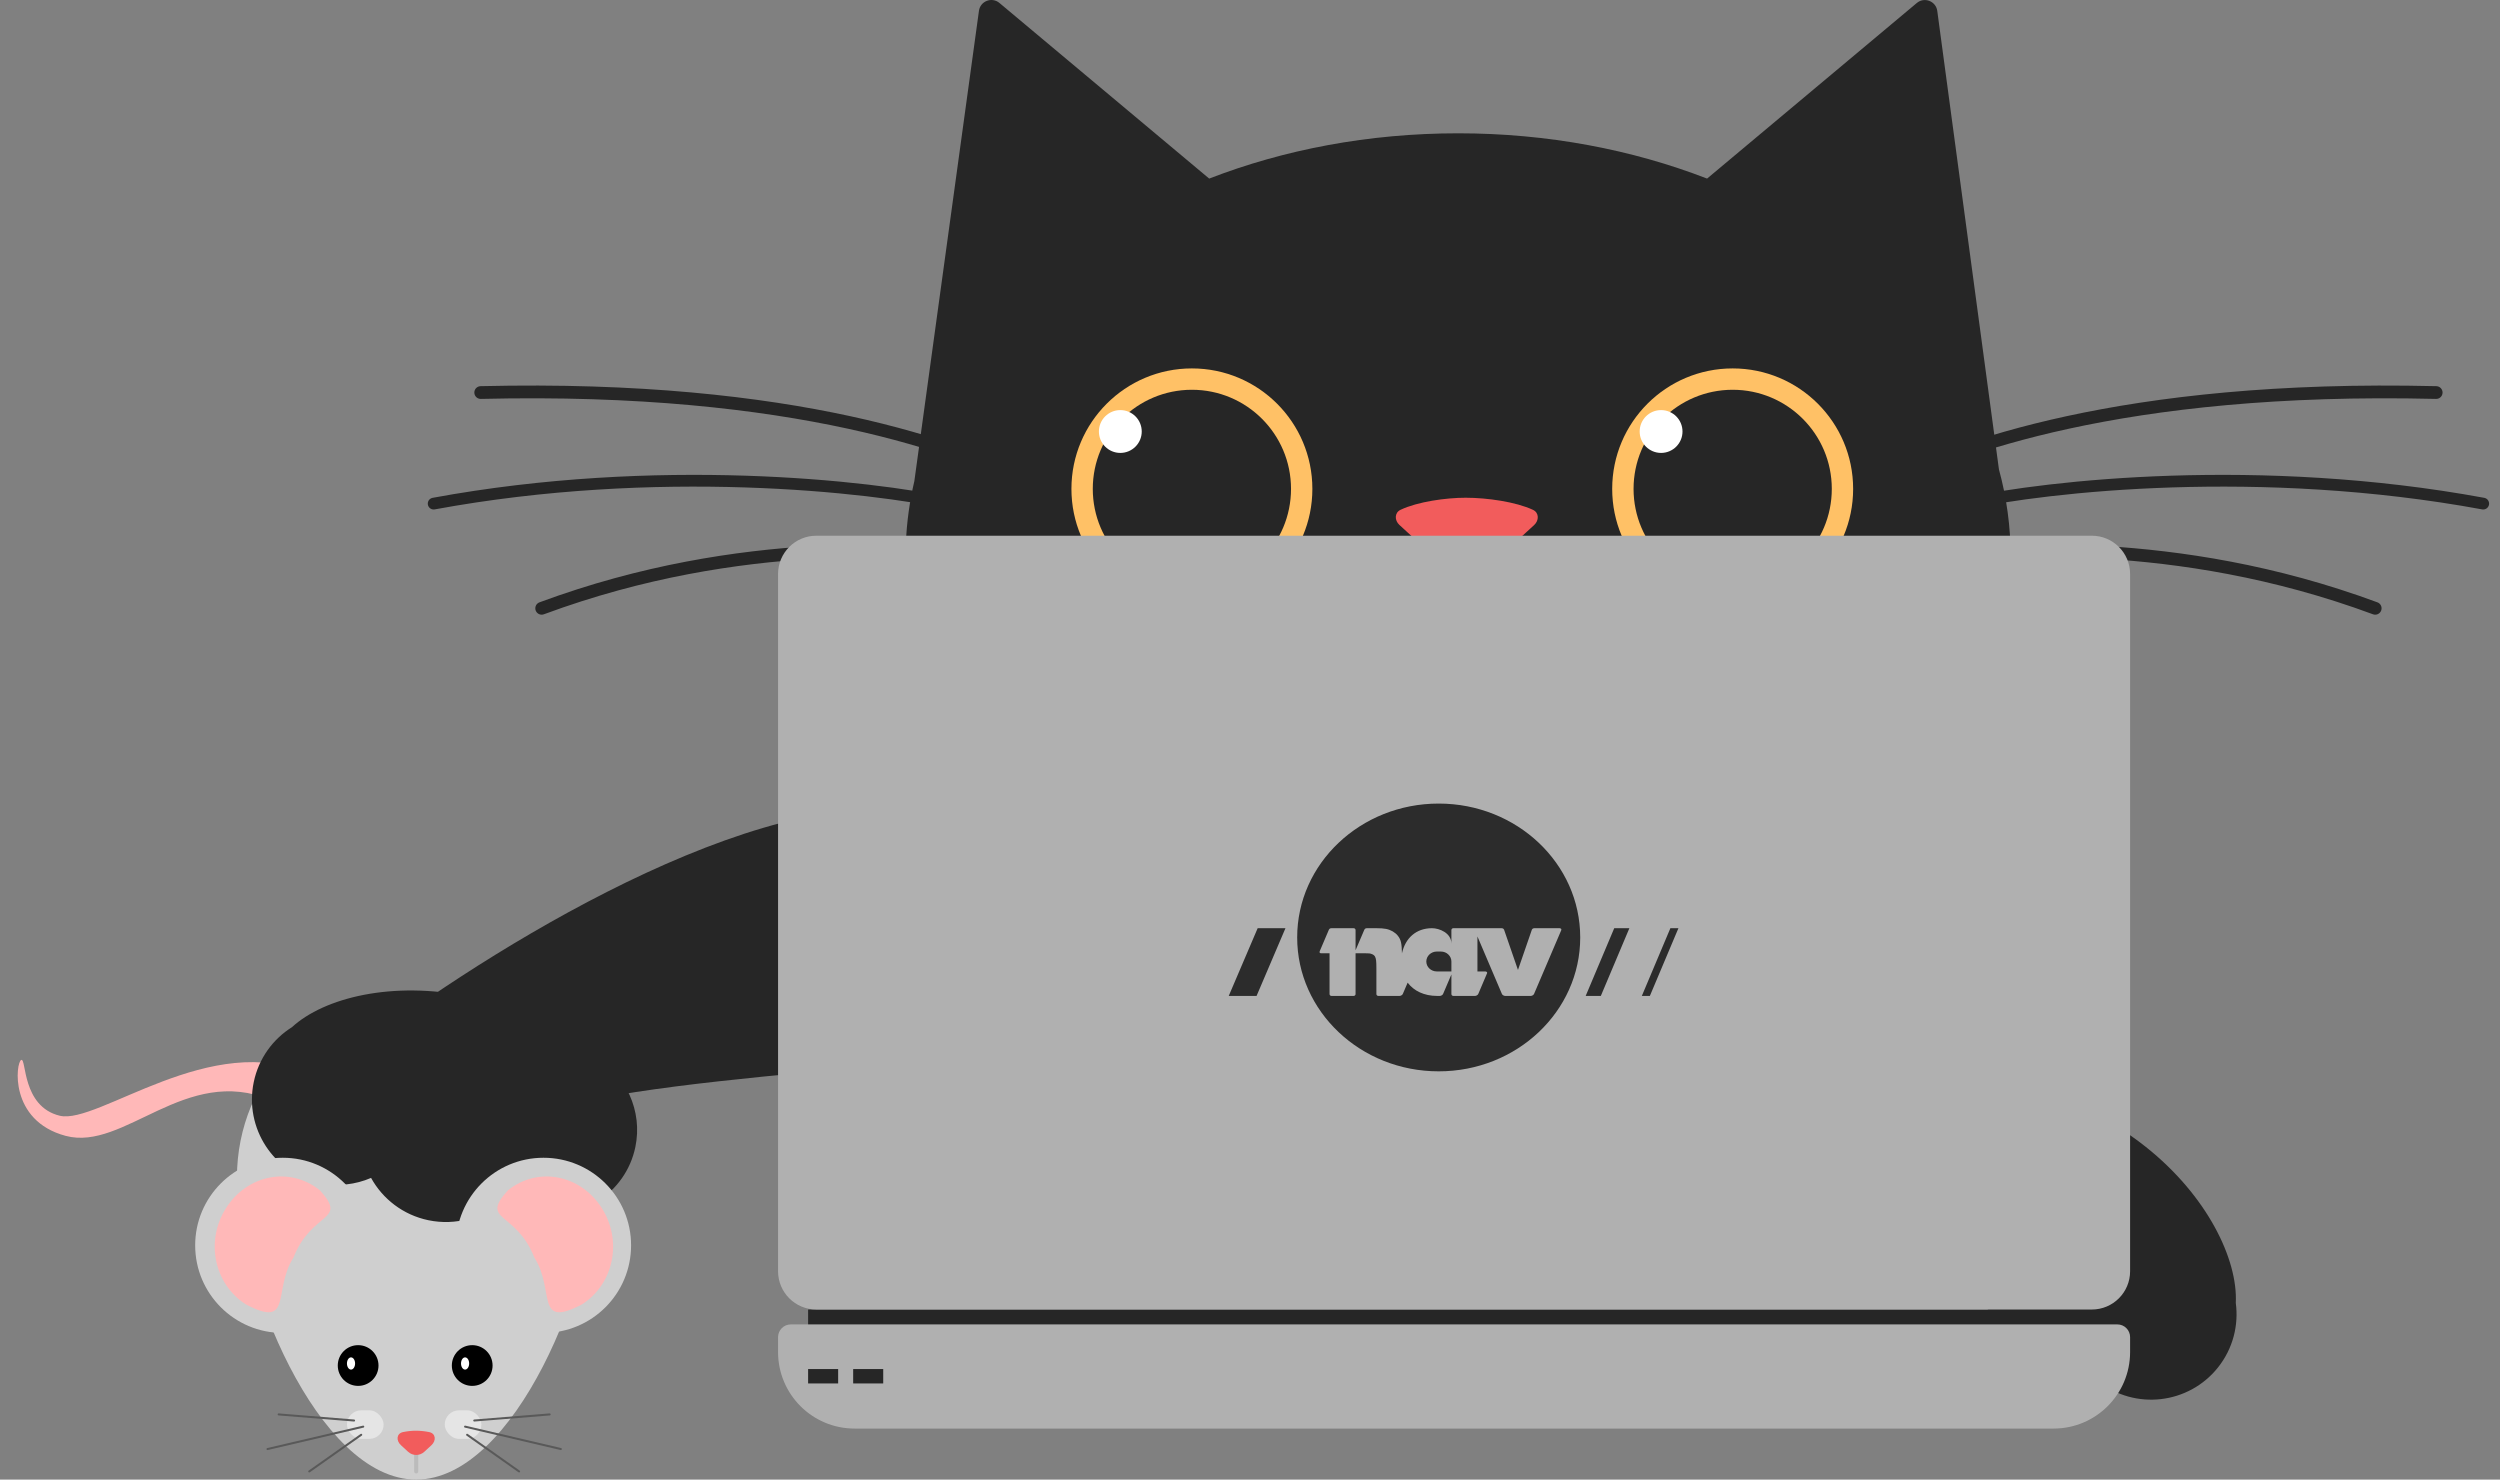 <svg width="196" height="116" viewBox="0 0 196 116" fill="none" xmlns="http://www.w3.org/2000/svg">
<rect x="0" y="0" width="196" height="116" fill="#808080" stroke="none"/>
<path d="M71.094 63.51C57.643 62.026 36.408 75.697 27.472 82.717C23.55 85.644 34.692 93.891 39.175 88.983C43.658 84.076 75.944 84.241 79.884 81.39C83.823 78.539 87.908 65.365 71.094 63.51Z" fill="#262626"/>
<path fill-rule="evenodd" clip-rule="evenodd" d="M158.311 85.334C161.411 85.846 165.043 87.38 168.236 89.92C173.039 93.74 175.455 98.727 175.286 102.151C175.52 103.893 175.071 105.724 173.891 107.208C171.59 110.1 167.38 110.58 164.487 108.28C163.367 107.389 162.609 106.212 162.233 104.936C160.385 105.288 158.399 104.863 156.811 103.6C155.085 102.227 154.218 100.175 154.288 98.129C153.481 97.884 152.705 97.485 152.003 96.927C149.065 94.59 148.548 90.35 150.849 87.457C152.66 85.181 155.676 84.417 158.311 85.334Z" fill="#262626"/>
<path fill-rule="evenodd" clip-rule="evenodd" d="M78.353 0.23L94.8 14.001C100.665 11.73 107.296 10.451 114.318 10.451C121.339 10.451 127.97 11.73 133.835 14.001L150.278 0.234C150.871 -0.263 151.779 0.09 151.882 0.856L156.717 36.801C157.319 39.005 157.635 41.289 157.635 43.63C157.635 61.955 138.241 66.81 114.318 66.81C90.394 66.81 71 61.955 71 43.63C71 43.318 71.006 43.008 71.017 42.698L71 42.709L71.023 42.542C71.092 40.902 71.316 39.292 71.685 37.72L76.749 0.85C76.854 0.085 77.761 -0.266 78.353 0.23Z" fill="#262626"/>
<circle cx="135.841" cy="38.329" r="9.445" fill="#FFC166"/>
<circle cx="135.842" cy="38.329" r="7.771" fill="#262626"/>
<ellipse cx="130.229" cy="33.83" rx="1.679" ry="1.679" fill="white"/>
<circle cx="93.445" cy="38.329" r="9.445" fill="#FFC166"/>
<circle cx="93.445" cy="38.329" r="7.771" fill="#262626"/>
<ellipse cx="87.833" cy="33.83" rx="1.679" ry="1.679" fill="white"/>
<path d="M80.859 37.87C75.444 35.256 62.545 30.178 37.687 30.775" stroke="#262626" stroke-width="0.999" stroke-linecap="round"/>
<path d="M147.824 37.87C153.24 35.256 166.138 30.178 190.997 30.775" stroke="#262626" stroke-width="0.999" stroke-linecap="round"/>
<path d="M76.395 43.227C71.925 43.386 58.424 41.787 42.467 47.691" stroke="#262626" stroke-width="0.999" stroke-linecap="round"/>
<path d="M152.288 43.227C156.758 43.386 170.259 41.787 186.216 47.691" stroke="#262626" stroke-width="0.999" stroke-linecap="round"/>
<path d="M74.553 39.482C68.101 38.1 51.511 36.257 34 39.483" stroke="#262626" stroke-width="0.922" stroke-linecap="round"/>
<path d="M154.13 39.482C160.582 38.1 177.172 36.257 194.683 39.483" stroke="#262626" stroke-width="0.922" stroke-linecap="round"/>
<path d="M115 42V51" stroke="#404040" stroke-linecap="round"/>
<path d="M121 51L109 51" stroke="#404040" stroke-linecap="round"/>
<path d="M114.905 39.022C113.374 39.022 111.137 39.331 109.798 39.971C109.325 40.197 109.323 40.796 109.71 41.151L114.377 45.429C114.73 45.752 115.27 45.752 115.623 45.429L120.283 41.158C120.672 40.8 120.667 40.197 120.188 39.973C118.841 39.343 116.583 39.022 114.905 39.022Z" fill="#F25C5C"/>
<rect x="63.356" y="102.667" width="101.289" height="2.333" fill="#262626"/>
<path fill-rule="evenodd" clip-rule="evenodd" d="M61 104.833C61 104.281 61.448 103.833 62 103.833H166C166.552 103.833 167 104.281 167 104.833V106C167 109.314 164.314 112 161 112H67C63.686 112 61 109.314 61 106V104.833Z" fill="#B0B0B0"/>
<path fill-rule="evenodd" clip-rule="evenodd" d="M61 45C61 43.343 62.343 42 64 42H164C165.657 42 167 43.343 167 45V99.667C167 101.324 165.657 102.667 164 102.667H64C62.343 102.667 61 101.324 61 99.667V45Z" fill="#B0B0B0"/>
<path fill-rule="evenodd" clip-rule="evenodd" d="M63.356 107.333H65.711V108.462H63.356V107.333Z" fill="#262626"/>
<path fill-rule="evenodd" clip-rule="evenodd" d="M66.889 107.333H69.245V108.462H66.889V107.333Z" fill="#262626"/>
<path fill-rule="evenodd" clip-rule="evenodd" d="M96.333 78.08L98.601 72.771H100.78L98.515 78.08H96.333Z" fill="black" fill-opacity="0.75"/>
<path fill-rule="evenodd" clip-rule="evenodd" d="M124.317 78.08L126.556 72.771H127.744L125.505 78.08H124.317Z" fill="black" fill-opacity="0.75"/>
<path fill-rule="evenodd" clip-rule="evenodd" d="M128.72 78.08L130.958 72.771H131.589L129.35 78.08H128.72Z" fill="black" fill-opacity="0.75"/>
<path fill-rule="evenodd" clip-rule="evenodd" d="M122.257 72.771H120.284C120.284 72.771 120.149 72.771 120.1 72.884L119.009 76.045L117.918 72.884C117.87 72.771 117.734 72.771 117.734 72.771H113.941C113.859 72.771 113.79 72.835 113.79 72.913V73.986C113.79 73.135 112.832 72.771 112.272 72.771C111.016 72.771 110.175 73.553 109.913 74.743C109.899 73.954 109.829 73.671 109.605 73.381C109.502 73.239 109.352 73.12 109.19 73.021C108.855 72.836 108.555 72.771 107.909 72.771H107.151C107.151 72.771 107.014 72.771 106.966 72.884L106.276 74.501V72.913C106.276 72.835 106.208 72.771 106.126 72.771H104.372C104.372 72.771 104.236 72.771 104.187 72.884L103.47 74.566C103.47 74.566 103.399 74.734 103.562 74.734H104.236V77.938C104.236 78.017 104.303 78.08 104.387 78.08H106.126C106.208 78.08 106.276 78.017 106.276 77.938V74.734H106.954C107.343 74.734 107.425 74.744 107.577 74.81C107.668 74.843 107.75 74.909 107.795 74.985C107.886 75.148 107.909 75.344 107.909 75.922V77.938C107.909 78.017 107.977 78.08 108.06 78.08H109.727C109.727 78.08 109.915 78.08 109.99 77.904L110.359 77.04C110.85 77.691 111.658 78.08 112.663 78.08H112.882C112.882 78.08 113.072 78.08 113.147 77.904L113.79 76.397V77.938C113.79 78.017 113.859 78.08 113.941 78.08H115.642C115.642 78.08 115.83 78.08 115.906 77.904C115.906 77.904 116.586 76.306 116.589 76.294H116.59C116.616 76.161 116.438 76.161 116.438 76.161H115.831V73.419L117.741 77.904C117.816 78.08 118.004 78.08 118.004 78.08H120.014C120.014 78.08 120.203 78.08 120.278 77.904L122.396 72.943C122.469 72.771 122.257 72.771 122.257 72.771V72.771ZM113.79 76.161H112.647C112.193 76.161 111.823 75.813 111.823 75.382C111.823 74.952 112.193 74.601 112.647 74.601H112.967C113.421 74.601 113.79 74.952 113.79 75.382V76.161ZM112.793 83.993C106.667 83.993 101.699 79.294 101.699 73.497C101.699 67.7 106.667 63 112.793 63C118.921 63 123.889 67.7 123.889 73.497C123.889 79.294 118.921 83.993 112.793 83.993Z" fill="black" fill-opacity="0.75"/>
<path d="M21.209 86.231C26.221 88.321 28.64 91.233 27.718 95.52C29.102 97.596 30.534 99.628 31.402 96.017C32.461 91.614 30.817 87.243 24.293 84.229C16.604 80.678 7.67 88.199 4.685 87.474C1.7 86.749 2.082 82.928 1.664 83.1C1.247 83.272 0.675 87.861 5.153 89.053C9.748 90.277 14.536 83.449 21.209 86.231Z" fill="#FFB8B8"/>
<path d="M46.684 92.307C46.684 100.213 40.392 116 32.63 116C24.869 116 18.577 100.213 18.577 92.307C18.577 84.401 24.869 77.992 32.63 77.992C40.392 77.992 46.684 84.401 46.684 92.307Z" fill="#CFCFCF"/>
<circle cx="28.078" cy="107.057" r="1.597" fill="black"/>
<ellipse cx="27.52" cy="106.897" rx="0.319" ry="0.479" fill="white"/>
<circle cx="37.021" cy="107.057" r="1.597" fill="black"/>
<ellipse cx="36.463" cy="106.897" rx="0.319" ry="0.479" fill="white"/>
<path d="M32.63 113.764L32.63 115.361" stroke="black" stroke-opacity="0.1" stroke-width="0.319" stroke-linecap="round"/>
<path d="M32.6 112.167C32.31 112.167 31.942 112.202 31.6 112.273C31.082 112.381 31.039 112.94 31.429 113.298L31.999 113.823C32.356 114.151 32.905 114.151 33.262 113.823L33.824 113.305C34.217 112.944 34.171 112.382 33.648 112.275C33.3 112.203 32.917 112.167 32.6 112.167Z" fill="#F25C5C"/>
<rect x="27.201" y="110.57" width="2.875" height="2.236" rx="1.118" fill="#E5E5E5"/>
<rect x="34.866" y="110.57" width="2.875" height="2.236" rx="1.118" fill="#E5E5E5"/>
<path d="M28.478 111.848L20.972 113.605" stroke="#595959" stroke-width="0.16" stroke-linecap="round"/>
<path d="M36.463 111.848L43.969 113.605" stroke="#595959" stroke-width="0.16" stroke-linecap="round"/>
<path d="M27.758 111.369L21.849 110.89" stroke="#595959" stroke-width="0.16" stroke-linecap="round"/>
<path d="M37.183 111.369L43.092 110.89" stroke="#595959" stroke-width="0.16" stroke-linecap="round"/>
<path d="M28.319 112.487L24.245 115.361" stroke="#595959" stroke-width="0.16" stroke-linecap="round"/>
<path d="M36.623 112.487L40.696 115.361" stroke="#595959" stroke-width="0.16" stroke-linecap="round"/>
<path fill-rule="evenodd" clip-rule="evenodd" d="M46.675 82.837C44.3 80.78 40.799 78.967 36.805 78.135C30.796 76.882 25.417 78.211 22.892 80.529C21.403 81.463 20.281 82.978 19.894 84.834C19.14 88.453 21.462 91.998 25.08 92.752C26.481 93.044 27.871 92.875 29.092 92.348C30.002 93.995 31.598 95.251 33.585 95.665C35.744 96.115 37.876 95.471 39.406 94.109C40.109 94.573 40.913 94.915 41.79 95.098C45.465 95.864 49.056 93.552 49.811 89.933C50.405 87.085 49.064 84.277 46.675 82.837Z" fill="#262626"/>
<circle cx="22.169" cy="97.635" r="6.867" fill="#CFCFCF"/>
<path d="M19.275 102.264C22.989 104.209 21.36 101.171 23.009 98.593C24.446 94.92 27.32 95.795 25.085 93.323C22.69 91.407 19.379 92.12 17.73 94.698C16.081 97.276 16.773 100.664 19.275 102.264Z" fill="#FFB8B8"/>
<circle cx="42.61" cy="97.635" r="6.867" fill="#CFCFCF"/>
<path d="M45.627 102.264C41.913 104.209 43.542 101.171 41.893 98.593C40.456 94.92 37.582 95.795 39.817 93.323C42.212 91.407 45.523 92.12 47.172 94.698C48.821 97.276 48.129 100.664 45.627 102.264Z" fill="#FFB8B8"/>
</svg>
